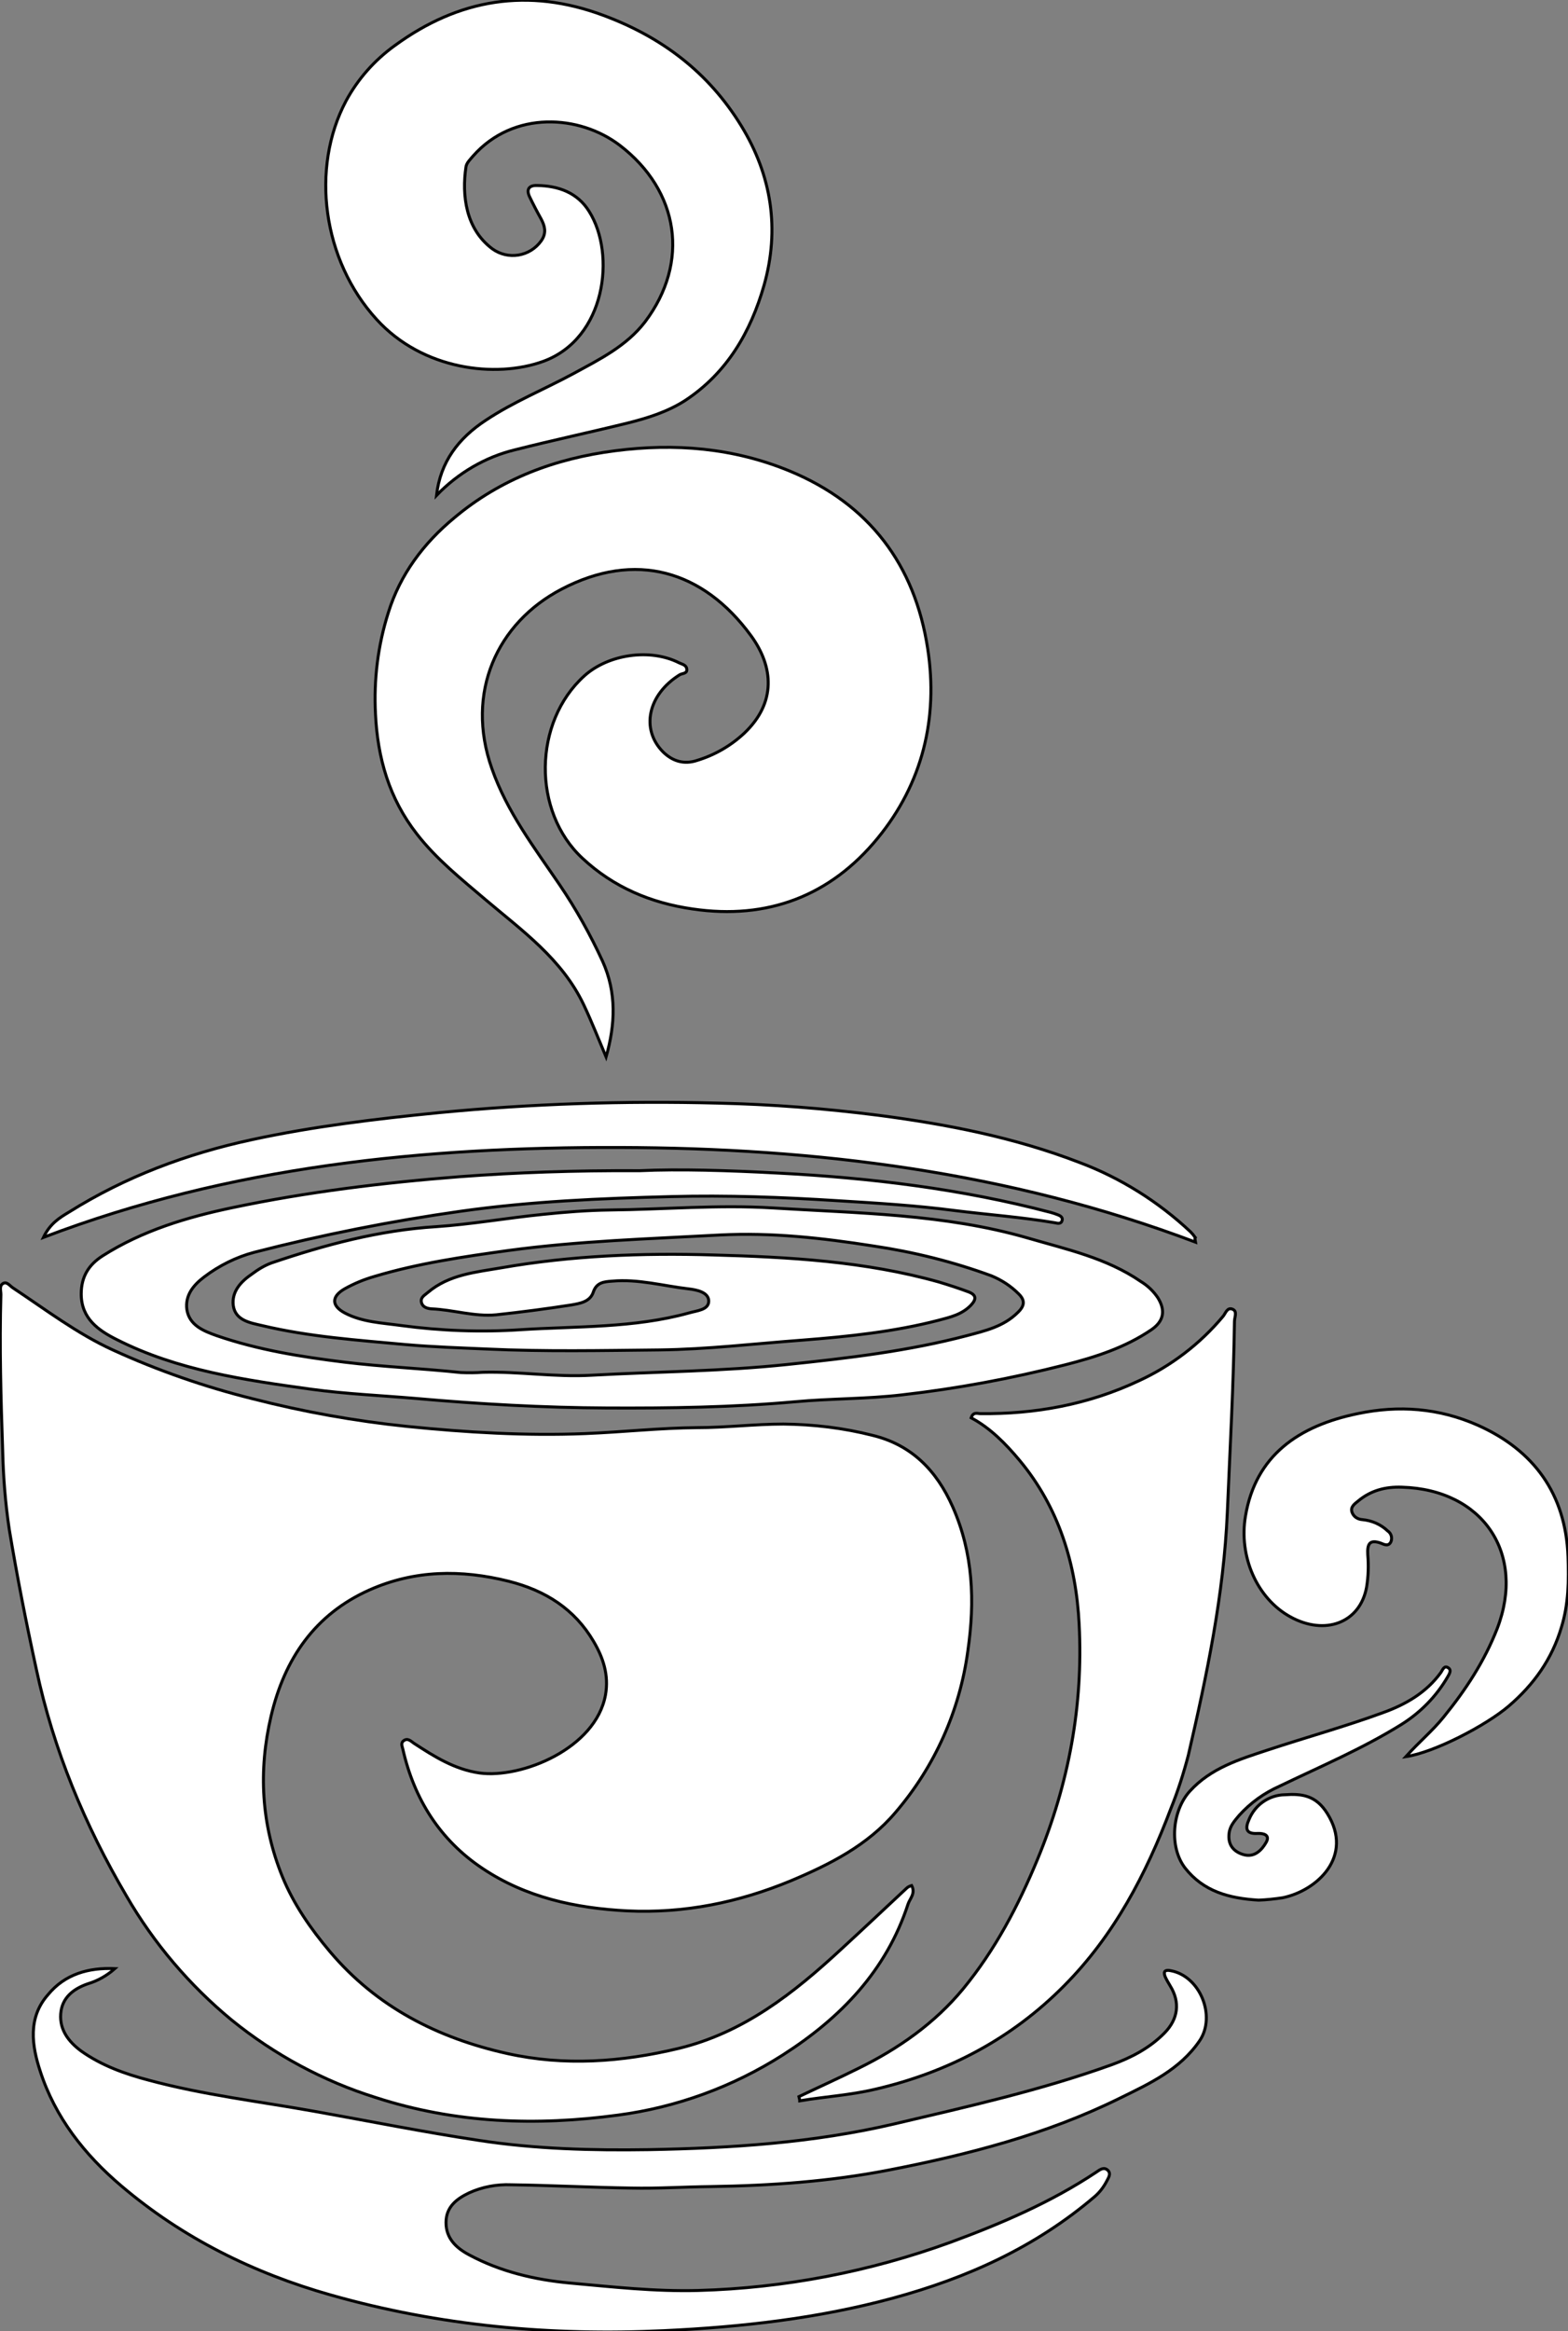 <?xml version="1.0" encoding="utf-8"?>
<!-- Generator: Adobe Illustrator 24.1.0, SVG Export Plug-In . SVG Version: 6.00 Build 0)  -->
<svg version="1.1" id="图层_1" xmlns="http://www.w3.org/2000/svg" xmlns:xlink="http://www.w3.org/1999/xlink" x="0px" y="0px"
	 viewBox="0 0 527 783" style="enable-background:new 0 0 527 783;" xml:space="preserve">
<rect x="0" y="0" width="527" height="783" fill="#808080" stroke="none"/>
<style type="text/css">
	.st0{fill:#FFFFFF;stroke:#000000;stroke-miterlimit:10;}
</style>
<g>
	<path id="X4200A0M1Gra8OT23_5_" class="st0" d="M306.4,633.3c1.4,2.6-0.6,4.4-1.2,6.2c-7.3,22.4-22.7,38.3-42.1,50.7
		c-16.8,10.7-35.7,17.6-55.4,20.2c-27.4,3.7-54.6,2.8-81.4-5.9c-17.6-5.5-34.1-14.4-48.4-26c-14.2-11.7-26.2-25.8-35.4-41.7
		c-14-23.8-24.5-49-30.3-76.2c-3.4-15.6-6.5-31.3-9.1-47c-1.3-8.7-2-17.5-2.2-26.3c-0.6-17.5-1.1-35-0.6-52.5c0-1.3-0.6-2.9,0.7-3.7
		s2.3,0.8,3.4,1.5c11,7.3,21.5,15.3,33.5,20.8c15.1,6.9,30.9,12.4,47,16.4c17.1,4.4,34.5,7.5,52,9.3c19.8,2,39.8,3.2,59.7,2.4
		c12.6-0.5,25.1-1.9,37.8-2c9.6,0,19.2-1.2,28.9-1.2c10.1,0.1,20.2,1.3,30,3.8c13.1,3.2,21.5,11.8,26.9,24
		c6.9,15.6,7.5,31.7,5.1,48.3c-2.7,20.1-11.1,38.9-24.3,54.3c-9.4,11.1-22.1,17.5-35.2,23c-17.6,7.3-35.9,11-55,10.1
		c-17.4-0.9-34.1-4.5-48.7-14.3c-14.2-9.5-22.9-23.2-26.7-40c-0.2-0.9-0.8-2,0.2-2.8c1.4-1.1,2.5,0.1,3.5,0.8
		c6.9,4.5,13.7,8.8,22.1,10c14.1,1.9,39-8.2,42.3-26.2c1.2-6.7-0.8-12.6-4-18c-6.4-10.9-16.2-17.1-28.5-20.2
		c-16-4-31.7-3.8-46.8,2.9c-18.4,8.2-28.6,23.2-33.1,42.4c-4.3,18.3-3.3,36.4,3.8,53.9c3.8,9.3,9.5,17.5,16,25.2
		c15.7,18.6,36.2,29,59.5,34.2c19.3,4.3,38.5,2.9,57.7-1.7c21.9-5.3,38.7-18.6,54.7-33.4c7.4-6.8,14.6-13.6,21.9-20.4
		C305.1,633.8,305.7,633.5,306.4,633.3z"/>
	<path id="XF9D886M2Gra4OT15_1_" class="st0" d="M203.7,355c-2.5-5.9-4.8-11.8-7.5-17.5c-7.3-15.4-20.7-24.9-33.1-35.4
		c-8.1-6.9-16.4-13.5-23-22c-9.3-11.9-13.2-25.5-13.9-40.3c-0.6-11.5,0.8-23,4.3-34c4-12.9,11.9-23.4,22.2-31.9
		c15.6-13.1,33.9-19.9,54-22.5s39.8-1,58.7,6.8c26.8,11.1,42.1,31.5,46.4,59.7c3.6,23.4-1.8,45.3-16.8,63.6
		c-15.9,19.4-37,27.5-62.2,23.8c-14-2-26.6-7.3-37-17c-17-15.7-16.6-45.8,0.6-61.3c8.1-7.3,22.1-9.3,31.8-4.4c1,0.5,2.4,0.7,2.6,2
		c0.3,1.7-1.4,1.5-2.3,2c-10.7,6.6-13.3,18.3-5.6,26c3.1,3,6.9,4.3,11.4,2.8c5.9-1.8,11.3-4.9,15.8-9.1c10.9-10.3,9.9-22.4,2.3-32.8
		c-16.1-22-38.9-28.6-63.7-15.6c-21.6,11.3-32.4,34.7-23.4,60.2c5.1,14.6,14.3,26.6,22.8,39.1c5.5,8.1,10.3,16.7,14.4,25.6
		C207.3,333.4,206.8,344.1,203.7,355z"/>
	<path id="XDAA6B7M2Gra4OT11" class="st0" d="M215.1,393.2c13.1-0.6,29.8-0.1,46.4,0.8c30.9,1.6,61.6,5.3,91.6,13.2
		c0.8,0.2,1.6,0.5,2.4,0.8c0.8,0.3,1.7,0.8,1.5,1.8c-0.3,1.4-1.5,1.1-2.4,0.9c-11.2-1.9-22.4-2.7-33.6-4.1
		c-13-1.7-26.1-2.5-39.2-3.3c-18.8-1.2-37.5-1.9-56.3-1.4c-23.6,0.6-47.1,1.6-70.5,4.9c-23.4,3.3-46.6,7.9-69.5,13.8
		c-6.1,1.6-11.9,4.5-16.9,8.3c-3.7,2.8-6.4,6.2-5.8,10.9c0.8,5.4,5.8,7.3,10,8.8c13.9,4.8,28.3,7.1,42.9,8.9
		c13,1.6,26.1,2.1,39.2,3.5c2.5,0.1,5,0.1,7.5-0.1c12.1-0.3,24.2,1.7,36.4,1c21.9-1.2,43.8-1.3,65.7-3.6c20.3-2.1,40.7-4.5,60.5-9.7
		c6-1.6,12.3-3,17.1-7.8c2.3-2.2,2.5-4.1,0.2-6.3c-2.6-2.6-5.7-4.6-9.1-6c-12.8-4.7-26.1-8-39.6-10c-17.2-2.7-34.3-4.6-51.7-3.7
		c-23.7,1.3-47.4,2-71,5.2c-15.2,2.1-30.3,4.3-45,8.7c-3.5,1-6.9,2.4-10.1,4.2c-4.5,2.6-4.4,5.7,0.1,8.1c5.9,3.1,12.5,3.3,18.9,4.2
		c13.4,1.8,26.9,2.3,40.3,1.4c18.9-1.2,37.9-0.5,56.4-5.6c2.7-0.8,6.7-1,6.7-4s-4.1-3.8-6.7-4.1c-8.6-1-17-3.4-25.8-2.6
		c-2.7,0.2-5.2,0.4-6.3,3.7s-4.6,3.8-7.4,4.3c-8.4,1.3-16.8,2.4-25.2,3.3c-7.4,0.7-14.5-1.7-21.8-2c-1.3-0.1-3.1-0.5-3.4-2.4
		c-0.2-1.6,1.2-2.2,2.2-3.1c7.2-6.1,16.2-6.8,24.8-8.3c23.5-4.1,47.3-5,71-4.3c25.5,0.7,51.1,2.1,76,9.1c3.3,1,6.7,2.1,9.9,3.3
		c2.6,1,2.8,2.4,0.8,4.5c-3,3.1-6.9,4-10.7,5c-15,3.9-30.4,5.5-45.8,6.7c-16.1,1.2-32,3.1-48.2,3.3c-19.3,0.2-38.6,0.6-57.9-0.3
		c-9.1-0.4-18.3-0.7-27.4-1.5c-16.2-1.5-32.4-2.6-48.3-6.4c-3.9-0.9-8.9-1.7-9.6-6.7c-0.6-4.7,2.6-8.1,6.3-10.6
		c2-1.5,4.1-2.8,6.5-3.7c18-6.1,36.2-11,55.4-12.2c11.9-0.8,23.7-2.9,35.6-4.1c7.6-0.8,15.2-1.4,22.9-1.5
		c18.1-0.2,36.3-1.8,54.4-0.7c28.8,1.8,57.9,2,85.9,10.1c13,3.8,26.5,6.7,38,14.6c2.3,1.4,4.2,3.2,5.7,5.4c2.7,4.3,2.1,7.9-2.1,10.8
		c-8.8,6-18.8,9.2-29,11.8c-18.1,4.6-36.4,8-54.9,10.1c-11.9,1.4-23.9,1.2-35.8,2.3c-21.1,1.9-42.2,2.2-63.3,2.1
		c-21.4-0.1-42.8-1.3-64.2-3.2c-11.7-1-23.5-1.5-35.2-3.1c-22.4-3.1-44.9-6.3-65.4-16.7c-6-3-11.9-7-11.9-15.3
		c0-5.8,2.5-9.8,7.2-12.8c13.4-8.5,28.4-13,43.7-16.2c25.2-5.3,50.8-8.4,76.5-10.4C173.7,393.8,192.6,393.1,215.1,393.2z"/>
	<path id="X4200A0M1Gra8OT23_4_" class="st0" d="M38.6,661.2c-2.6,2.3-5.7,4.1-9.1,5.1c-4.9,1.7-8.7,4.7-9.1,10.1s2.7,9.4,6.9,12.5
		c6.9,4.9,14.8,7.7,22.8,9.8c18.2,4.9,36.9,7.1,55.4,10.4s36.9,7,55.5,9.8c18.9,2.9,38,3.4,57.2,3.1c27.6-0.5,55.2-2.3,82.2-8.6
		c24.6-5.8,49.3-11.3,73.2-19.9c6.6-2.4,12.8-5.6,17.8-10.7c4.6-4.7,5.3-10.3,1.9-15.8c-0.6-1-1.2-2-1.7-3.1c-0.7-1.8,0-2.4,1.9-2
		c9.8,1.8,15.3,15.2,9.7,23.5c-6.6,9.7-16.8,14.4-26.8,19.3c-24.7,12.2-51.1,19-77.9,24.2c-19.6,3.8-39.5,5.2-59.5,5.5
		c-9,0.1-18,0.7-26.9,0.5c-13.5-0.2-26.9-0.9-40.3-1.1c-4.8-0.2-9.7,0.7-14.1,2.7c-4.2,2-7.8,4.7-7.8,10s3.4,8.5,7.7,10.8
		c10.6,5.7,22.1,8.4,33.9,9.5c14.4,1.3,28.7,2.9,43.2,2.5c29-0.8,57.6-6.3,84.8-16.2c17.1-6.3,33.7-13.4,48.9-23.5
		c1.2-0.8,2.6-2,4-0.6c1.1,1.2,0.1,2.5-0.5,3.7c-1,1.9-2.3,3.6-3.9,5c-19.9,17-42.9,27.4-68,34.2s-50.9,9.7-76.8,10.9
		c-37.9,1.8-75.5-1.6-112.1-12c-25.8-7.3-49.7-19.1-70.3-36.6c-12.4-10.5-22.3-23.1-27.3-38.6c-2.8-8.5-4.2-17.9,2.6-25.6
		C21.8,663,29.9,660.8,38.6,661.2z"/>
	<path id="XF9D886M2Gra4OT15" class="st0" d="M146.7,166.4c1.3-11.3,7.4-19.2,16.5-25.2c9.3-6.2,19.7-10.4,29.5-15.7
		c8.8-4.8,17.8-9.2,24.1-17.4c15.1-20,11.5-44-8.5-59.3c-13.5-10.3-35.7-11.8-49.3,3.6c-1,1.2-2.2,2.3-2.4,3.7
		c-1.4,9.5-0.1,20.8,8.9,27.5c5.3,3.8,12.6,2.6,16.4-2.7c0.1-0.1,0.1-0.2,0.2-0.3c1.6-2.5,1-4.7-0.2-7c-1.4-2.5-2.7-5-3.9-7.5
		s-0.2-3.9,2.5-3.8c7.2,0.1,13.6,2.4,17.5,8.7c9.1,14.4,5.6,42.8-15.5,50.4c-15.8,5.7-40.4,2.9-55.9-14.1
		c-18.2-19.9-22.3-50.8-10.3-73.4c4-7.4,9.6-13.7,16.4-18.6c21.5-15.7,44.8-19.6,70.2-10.1c19.6,7.3,35.2,19.1,46.2,37
		c10.3,16.8,13,34.8,7.7,53.6c-4.5,15.7-12.4,29.4-26.5,38.7c-5.9,3.8-12.6,5.9-19.4,7.6c-12.6,3.1-25.3,5.8-37.9,9
		C163.1,153.5,153.9,158.9,146.7,166.4z"/>
	<path id="X4200A0M1Gra8OT23_3_" class="st0" d="M268.5,704.2c6.7-3.2,13.4-6.2,20-9.5c13.5-6.6,25.7-15.2,35.2-26.7
		c10.7-13,18.5-27.8,25-43.5c10.5-25.4,15.4-51.7,14-78.9c-1-20.2-6.8-39.3-20.1-55.2c-4.6-5.5-9.8-10.8-16.2-14.2
		c0.7-2.1,2.1-1.4,3.1-1.4c18.5,0.2,36.4-3.1,53.2-11c10.9-5,20.6-12.4,28.3-21.6c0.9-1,1.4-3.2,3.2-2.5s0.7,2.7,0.7,4.1
		c-0.3,21.4-1.5,42.8-2.4,64.2c-1.2,27.7-6.9,54.7-13.1,81.5c-1.6,6.1-3.5,12.1-5.9,18c-8.3,22-19.1,42.6-35.8,59.4
		c-17.6,17.8-39,29.1-63.5,34.8c-8.4,2-17,2.5-25.4,3.9C268.8,705.2,268.6,704.7,268.5,704.2z"/>
	<path id="X4200A0M1Gra8OT23_2_" class="st0" d="M472.5,590c4.4-4.9,9-8.7,12.7-13.3c7.4-9.1,13.7-18.7,18-29.7
		c9.7-25.2-4.8-46.7-32-47.5c-5.6-0.2-10.5,1.1-14.8,4.7c-1.1,0.9-2.6,1.9-2,3.7c0.5,1.5,1.9,2.4,3.5,2.5c3.2,0.3,6.2,1.6,8.5,3.8
		c1.2,0.8,1.6,2.3,1.1,3.6c-0.8,1.7-2.2,1-3.4,0.5c-3.9-1.4-4.6,0.4-4.4,3.9c0.3,3.6,0.2,7.3-0.4,10.9c-2.2,12-14,16.4-25.7,9.9
		c-11.2-6.2-17.3-20.3-15-33.8c3.4-20.3,17.8-30.3,37.7-34.4c13.8-2.9,27.3-1.9,40.4,3.9c18.8,8.4,29.5,23,30.3,44.1
		c0.3,8,0.2,15.9-2.2,23.7c-3.2,10.8-9.3,19.3-17.7,26.5C499.5,579.5,482.1,588.6,472.5,590z"/>
	<path id="X4200A0M1Gra8OT23_1_" class="st0" d="M401.8,417.2c-62.7-23.7-127.7-31.6-193.5-31.8c-65.7-0.2-130.7,6.2-193.7,30.2
		c2.2-4.6,5.4-6.6,8.6-8.5c19-11.9,39.6-19.6,61.4-24.3c20.8-4.5,41.9-7,63-9.1c31.1-3,62.3-4,93.6-3.2c18.1,0.4,36.1,1.8,54.1,4.1
		c22.9,3,45.6,7.4,67.4,15.8c13.9,5.2,26.6,13.2,37.4,23.3c0.6,0.6,1.1,1.2,1.6,1.9C401.6,415.7,401.6,416.1,401.8,417.2z"/>
	<path id="X4200A0M1Gra8OT23" class="st0" d="M423,638.2c-9.9-0.6-18.5-2.9-24.7-10.8c-5.4-7-4.4-19.2,1.6-25.8
		c7.1-7.8,16.7-10.7,26.1-13.8c13-4.3,26.1-7.9,38.9-12.6c7.5-2.7,14.5-6.7,19.4-13.5c0.6-0.9,1.1-2.5,2.5-1.5
		c1.2,0.8,0.2,2.2-0.3,3.1c-3.8,6.5-9.1,11.9-15.5,15.9c-13,8.1-27.2,14.1-40.9,20.7c-5.2,2.3-9.8,5.6-13.6,9.8
		c-1.5,1.8-3.1,3.5-3.4,6c-0.5,3.8,1.4,6.2,4.8,7.2c3.7,1.1,6.2-1.5,7.7-4.2c1.3-2.4-0.9-3-3-2.9c-3.8,0.2-4.2-1.6-2.8-4.7
		c2-4.9,6.7-8.2,12-8.3c5.8-0.4,10.5,0.2,14.3,6.3c9,14.4-3.4,25.9-15,28.3C428.4,637.8,425.7,638.1,423,638.2z"/>
</g>
</svg>
